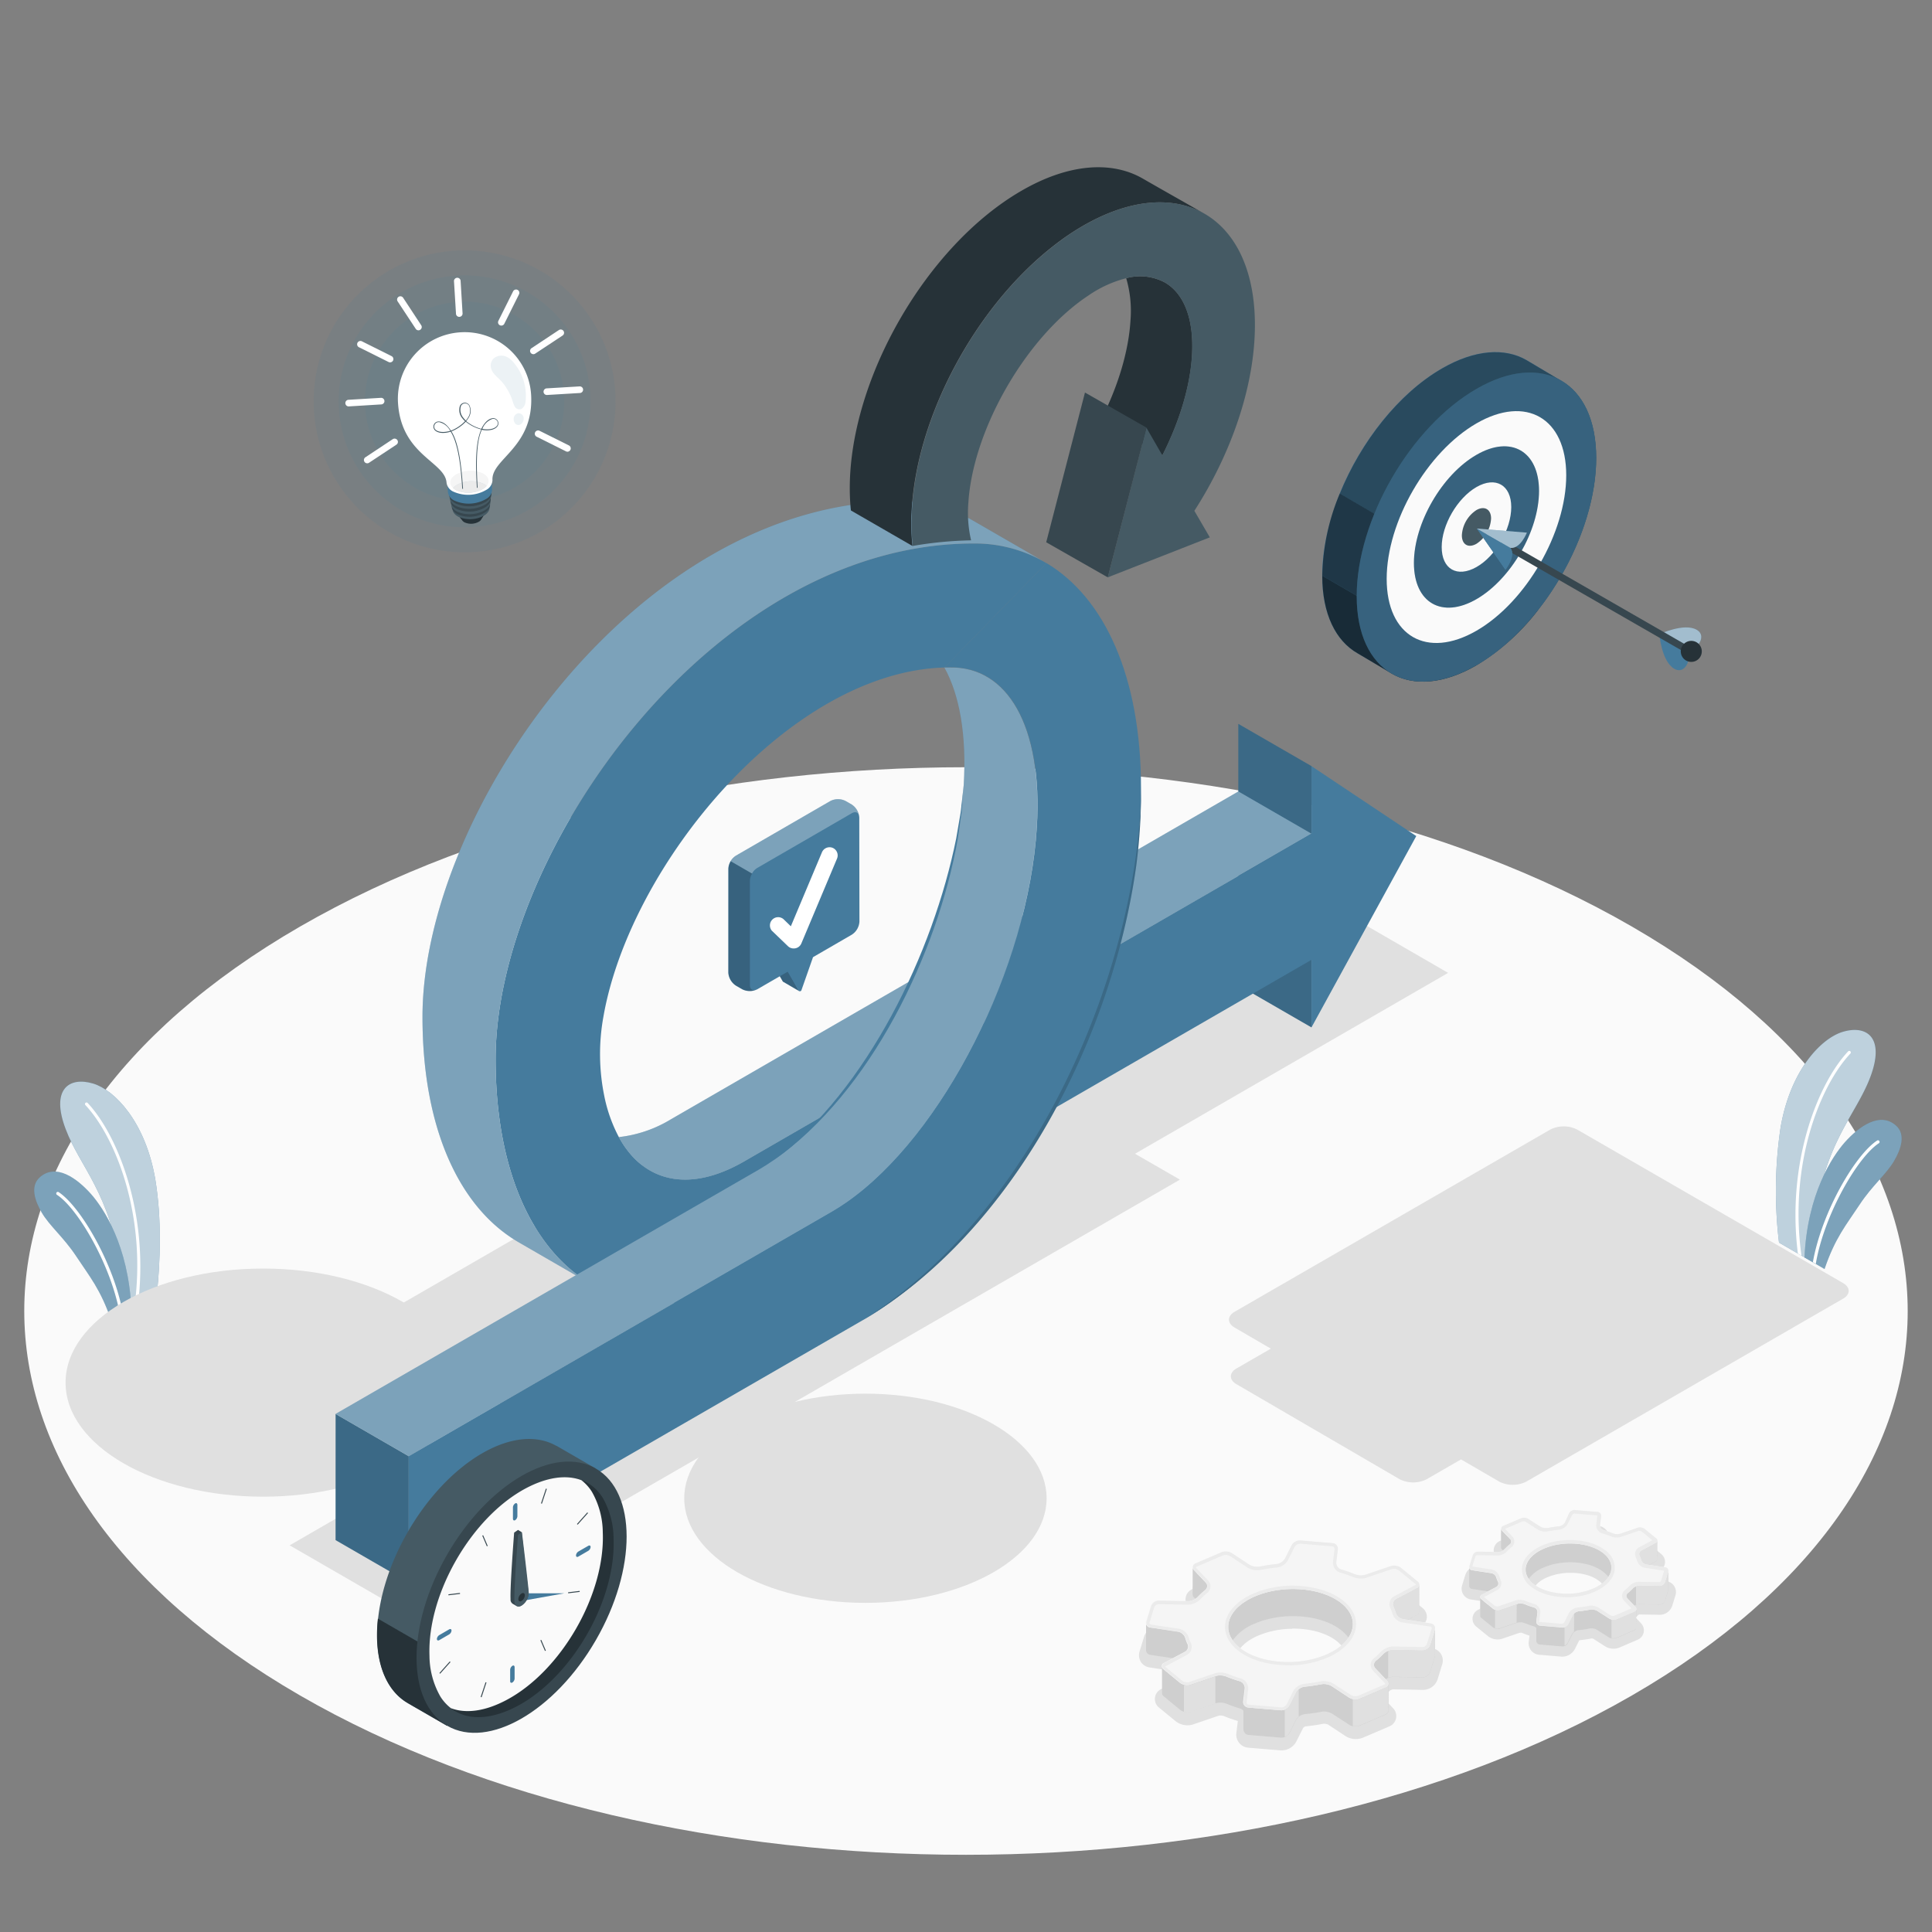 <svg xmlns="http://www.w3.org/2000/svg" viewBox="0 0 500 500"><rect x="0" y="0" width="500" height="500" fill="#808080" stroke="none"/><g id="freepik--Floor--inject-19"><path id="freepik--floor--inject-19" d="M77.66,239.79c-95.18,55-95.17,144,0,199s249.49,54.95,344.67,0,95.17-144,0-199S172.84,184.84,77.66,239.79Z" style="fill:#fafafa"></path></g><g id="freepik--Plants--inject-19"><g id="freepik--plants--inject-19"><path d="M460.41,321.59l9.22,5.33a75.85,75.85,0,0,1,0-11.48c2.79-20.15,10.64-26.8,14.37-36.61,3.93-10.32-.86-13.65-7.09-11.79-5.55,1.66-13.59,9.87-16.12,24.91A111.66,111.66,0,0,0,460.41,321.59Z" style="fill:#457B9D"></path><path d="M460.41,321.59l9.22,5.33a75.85,75.85,0,0,1,0-11.48c2.79-20.15,10.64-26.8,14.37-36.61,3.93-10.32-.86-13.65-7.09-11.79-5.55,1.66-13.59,9.87-16.12,24.91A111.66,111.66,0,0,0,460.41,321.59Z" style="fill:#fff;opacity:0.65"></path><path d="M465.29,324.42l.93.53c-3.3-23.5,4.73-43.87,12.66-52.29a.41.41,0,0,0,0-.57.42.42,0,0,0-.58,0C470.37,280.53,462.34,301,465.29,324.42Z" style="fill:#fff"></path><path d="M467,325.42l5.19,3h0c2.76-8.12,5.59-11.38,9.11-16.72,3.2-4.86,6.93-7.87,8.91-11.29,1.75-3,3.07-6.82.46-9.12-4.14-3.67-9.56.21-13.28,4.39C474.22,299.31,467.75,308.94,467,325.42Z" style="fill:#457B9D"></path><path d="M467,325.42l5.19,3h0c2.76-8.12,5.59-11.38,9.11-16.72,3.2-4.86,6.93-7.87,8.91-11.29,1.75-3,3.07-6.82.46-9.12-4.14-3.67-9.56.21-13.28,4.39C474.22,299.31,467.75,308.94,467,325.42Z" style="fill:#fff;opacity:0.3"></path><path d="M469.17,326.65l.75.44c2.18-12.85,10.9-27.71,16.33-31.22a.42.42,0,0,0,.12-.57.41.41,0,0,0-.57-.13C480.18,298.82,471.48,313.61,469.17,326.65Z" style="fill:#fff"></path></g><g id="freepik--plants--inject-19"><path d="M40.58,335l-9.22,5.32c.12-3.29.41-8.19-.05-11.48C28.53,308.67,20.68,302,17,292.22c-3.93-10.33.86-13.66,7.09-11.8,5.55,1.66,13.59,9.88,16.12,24.91C41.84,315.34,41.54,326.2,40.58,335Z" style="fill:#457B9D"></path><path d="M40.58,335l-9.22,5.32c.12-3.29.41-8.19-.05-11.48C28.53,308.67,20.68,302,17,292.22c-3.93-10.33.86-13.66,7.09-11.8,5.55,1.66,13.59,9.88,16.12,24.91C41.84,315.34,41.54,326.2,40.58,335Z" style="fill:#fff;opacity:0.65"></path><path d="M35.69,337.8l-.92.53C38.07,314.84,30,294.46,22.11,286a.39.39,0,0,1,0-.56.4.4,0,0,1,.57,0C30.62,293.91,38.65,314.42,35.69,337.8Z" style="fill:#fff"></path><path d="M34,338.8l-5.19,3h0c-2.76-8.12-5.59-11.38-9.11-16.72-3.21-4.86-6.93-7.87-8.91-11.29-1.75-3-3.07-6.82-.47-9.12,4.15-3.67,9.56.21,13.28,4.4C26.77,312.69,33.24,322.32,34,338.8Z" style="fill:#457B9D"></path><path d="M34,338.8l-5.19,3h0c-2.76-8.12-5.59-11.38-9.11-16.72-3.21-4.86-6.93-7.87-8.91-11.29-1.75-3-3.07-6.82-.47-9.12,4.15-3.67,9.56.21,13.28,4.4C26.77,312.69,33.24,322.32,34,338.8Z" style="fill:#fff;opacity:0.3"></path><path d="M31.82,340l-.75.44c-2.18-12.84-10.91-27.71-16.33-31.22a.41.41,0,0,1,.45-.69C20.8,312.2,29.51,327,31.82,340Z" style="fill:#fff"></path></g></g><g id="freepik--Shadows--inject-19"><ellipse id="freepik--Shadow--inject-19" cx="68.1" cy="357.82" rx="51.13" ry="29.52" style="fill:#e0e0e0"></ellipse><ellipse id="freepik--shadow--inject-19" cx="223.97" cy="387.75" rx="46.89" ry="27.07" style="fill:#e0e0e0"></ellipse><path id="freepik--shadow--inject-19" d="M477,332.06l-68.81-39.72a7.77,7.77,0,0,0-7,0l-81.68,47.15c-1.93,1.12-1.94,2.95,0,4.08l9.38,5.46-8.89,5.13c-1.94,1.12-1.94,2.95,0,4.07l42.22,24.59a7.77,7.77,0,0,0,7,0l8.89-5.13,9.89,5.75a7.75,7.75,0,0,0,7,0l82-47.35C478.91,335,478.91,333.18,477,332.06Z" style="fill:#e0e0e0"></path><g id="freepik--shadow--inject-19"><path d="M331.82,453l-.34,0-8.44-.7a3.36,3.36,0,0,1-2.33-1.22,3.42,3.42,0,0,1-.74-2.56l.38-3.13a33.65,33.65,0,0,1-3.59-1.27,2.79,2.79,0,0,0-.93-.14,1.59,1.59,0,0,0-.51.07l-6.57,2.23a4.2,4.2,0,0,1-1.35.22,4.9,4.9,0,0,1-3.08-1l-4.3-3.53a2.84,2.84,0,0,1,.51-4.85l5.06-2.69a14,14,0,0,1-.52-1.45.68.68,0,0,0-.28-.35l-7.29-1.1a3.2,3.2,0,0,1-2.25-1.45,3.31,3.31,0,0,1-.33-2.7l1.17-3.81a4.06,4.06,0,0,1,3.73-2.8l7.81.15a2.13,2.13,0,0,0,1.06-.53,19.81,19.81,0,0,1,1.62-1.54L307.68,416a2.89,2.89,0,0,1,1-4.77l6.76-2.9a4.77,4.77,0,0,1,1.77-.35,4.83,4.83,0,0,1,2.68.73l4.54,2.95a2.42,2.42,0,0,0,1.08.24l.22,0a45.52,45.52,0,0,1,4.56-.68,1.23,1.23,0,0,0,.65-.44l1.69-3.36a4.37,4.37,0,0,1,3.72-2.31h.34l8.44.7a3.33,3.33,0,0,1,2.32,1.23,3.38,3.38,0,0,1,.74,2.56l-.38,3.12a36.21,36.21,0,0,1,3.6,1.27,2.45,2.45,0,0,0,.92.14,1.68,1.68,0,0,0,.51-.06l6.57-2.24a4.54,4.54,0,0,1,1.35-.22,4.9,4.9,0,0,1,3.08,1l4.31,3.54a2.9,2.9,0,0,1,1.11,2.55,3,3,0,0,1-1.62,2.3l-5.07,2.69a11.43,11.43,0,0,1,.52,1.45.73.73,0,0,0,.28.35l7.29,1.09a3.2,3.2,0,0,1,2.25,1.45,3.26,3.26,0,0,1,.33,2.71l-1.17,3.81a4,4,0,0,1-3.72,2.79l-7.82-.14a2,2,0,0,0-1.06.53,19.65,19.65,0,0,1-1.61,1.53l2.63,2.78a2.91,2.91,0,0,1-1,4.78l-6.76,2.89a4.76,4.76,0,0,1-1.76.35,4.94,4.94,0,0,1-2.69-.72l-4.54-3a2.31,2.31,0,0,0-1.08-.23.71.71,0,0,0-.21,0c-1.48.29-3,.52-4.56.67a1.21,1.21,0,0,0-.66.45l-1.68,3.35A4.38,4.38,0,0,1,331.82,453Zm2.6-31.47a23.16,23.16,0,0,0-8.77,1.75c-3.29,1.41-5.44,3.52-5.74,5.64-.27,1.91,1,3.41,2.14,4.33,2.59,2.14,7,3.38,11.69,3.33a22.93,22.93,0,0,0,8.77-1.74c3.29-1.41,5.44-3.52,5.74-5.64.27-1.91-1-3.41-2.13-4.34C343.52,422.68,339.15,421.43,334.42,421.48Z" style="fill:#e0e0e0"></path></g><g id="freepik--shadow--inject-19"><path d="M404.44,428.74h-.29l-5.82-.49a2.94,2.94,0,0,1-2.05-1.08,3,3,0,0,1-.65-2.25l.2-1.62c-.7-.22-1.38-.47-2-.74a1.87,1.87,0,0,0-.39,0h-.16l-4.51,1.54a3.77,3.77,0,0,1-1.13.19,4,4,0,0,1-2.54-.85l-3-2.44a2.62,2.62,0,0,1-1-2.32,2.66,2.66,0,0,1,1.46-2.09l3-1.59a3.38,3.38,0,0,1-.11-.34l-4.75-.71a2.85,2.85,0,0,1-2.3-3.69l.81-2.63a3.43,3.43,0,0,1,3.17-2.38l5.41.1s.19-.11.25-.17c.21-.22.43-.44.65-.65l-1.35-1.43a2.66,2.66,0,0,1-.72-2.4,2.7,2.7,0,0,1,1.63-1.93l4.65-2a4.14,4.14,0,0,1,1.47-.29,4.07,4.07,0,0,1,2.21.6l3.13,2a1.37,1.37,0,0,0,.38.06c1.06-.21,2.13-.37,3.2-.48h0v0l1.13-2.24a3.69,3.69,0,0,1,3.13-2h.3l5.81.49a3,3,0,0,1,2.06,1.08,3,3,0,0,1,.64,2.25l-.19,1.62c.7.22,1.37.47,2,.74a1.74,1.74,0,0,0,.38,0h.17l4.51-1.54a3.48,3.48,0,0,1,1.13-.18,4,4,0,0,1,2.54.84l3,2.44a2.61,2.61,0,0,1-.46,4.41l-3,1.59c0,.11.07.22.11.34l4.75.71a2.85,2.85,0,0,1,2.3,3.69l-.81,2.63a3.43,3.43,0,0,1-3.18,2.38l-5.4-.09a1.85,1.85,0,0,0-.26.16c-.2.22-.42.44-.65.65l1.36,1.43a2.64,2.64,0,0,1-.91,4.33l-4.66,2a3.84,3.84,0,0,1-1.46.29,4,4,0,0,1-2.21-.6l-3.13-2a1.56,1.56,0,0,0-.39-.06c-1.05.21-2.11.37-3.19.48h0s0,0,0,0l-1.12,2.24A3.69,3.69,0,0,1,404.44,428.74Zm4.27-4.22Zm-2.47-17.47a15.22,15.22,0,0,0-5.8,1.15c-2.06.88-3.39,2.15-3.57,3.38a2.82,2.82,0,0,0,1.24,2.4c1.68,1.38,4.54,2.18,7.64,2.15a15.18,15.18,0,0,0,5.8-1.15c2.06-.88,3.4-2.15,3.57-3.38a2.77,2.77,0,0,0-1.24-2.4C412.21,407.82,409.35,407,406.24,407.05Zm-3-8.39h0Z" style="fill:#e0e0e0"></path></g><polygon id="freepik--shadow--inject-19" points="374.77 251.78 313.56 216.38 94.3 342.98 133.91 365.89 74.96 399.93 108.2 419.12 305.36 305.29 293.74 298.59 374.77 251.78" style="fill:#e0e0e0"></polygon></g><g id="freepik--Gears--inject-19"><g id="freepik--Gear--inject-19"><path d="M367.26,410.1a1,1,0,0,1-.61.86l-5.42,2.88a1.52,1.52,0,0,0-.63,2,9.75,9.75,0,0,1,.55,1.47,2.44,2.44,0,0,0,1.79,1.7l1.37.21,2.33-1.24a1,1,0,0,0,.6-.89h0Zm-42.45,3c-6.32,2.71-8.54,7.49-5.78,11.42a12.87,12.87,0,0,1,5.77-4.36c7.32-3.14,17.37-2.31,22.44,1.86a9.93,9.93,0,0,1,1.73,1.79c1.94-2.88,1.47-6.2-1.72-8.83C342.18,410.83,332.13,410,324.81,413.12Zm46.57,8.3a1.22,1.22,0,0,1-.07.41l-1.17,3.82a2.13,2.13,0,0,1-1.95,1.43l-7.72-.15a2.87,2.87,0,0,0-1.2.28,4,4,0,0,0-1.3.86,19.19,19.19,0,0,1-1.84,1.72,1.33,1.33,0,0,0-.19,2l2.67,2.82a2.61,2.61,0,0,1,.66-.35h0a3.16,3.16,0,0,1,1.19-.26l7.73.14a2.15,2.15,0,0,0,1.95-1.44l1.16-3.81a1.31,1.31,0,0,0,.06-.43h0Zm-62.74-8.8h0a1.1,1.1,0,0,0,.32.76l.4.42a3.68,3.68,0,0,0,.63-.51,20.43,20.43,0,0,1,1.85-1.72,1.32,1.32,0,0,0,.19-2L309,406.33a1,1,0,0,1-.32-.6Zm50.7,23.16a1,1,0,0,1-.71.93l-6.75,2.89a3.09,3.09,0,0,1-1.77.12,2.37,2.37,0,0,1-.88-.33l-4.54-3a4.14,4.14,0,0,0-2.72-.49c-1.44.29-2.91.5-4.37.65a2.9,2.9,0,0,0-1.47.65,2.59,2.59,0,0,0-.72.84l-1.68,3.36a2.42,2.42,0,0,1-1.24,1.09,2.14,2.14,0,0,1-.95.16l-8.43-.71a1.46,1.46,0,0,1-1.32-1.64l.4-3.26a1.82,1.82,0,0,0-1.26-1.9,33.89,33.89,0,0,1-3.52-1.23,4.54,4.54,0,0,0-2.8-.13l-.07,0-6.49,2.21a3,3,0,0,1-1.65,0,2.48,2.48,0,0,1-.95-.46l-4.3-3.54a1,1,0,0,1-.42-.73l0,7a1.09,1.09,0,0,0,.43.75l4.3,3.55a2.82,2.82,0,0,0,1.8.56,1.2,1.2,0,0,0,.38,0h.06a2,2,0,0,0,.35-.09l6.5-2.21.08,0a4.51,4.51,0,0,1,2.79.13,36.2,36.2,0,0,0,3.51,1.23,1.73,1.73,0,0,1,.88.6v4.77A1.44,1.44,0,0,0,323.1,449l8.43.7a2.27,2.27,0,0,0,1-.16,2.5,2.5,0,0,0,.55-.31,1.33,1.33,0,0,0,.26-.21s0,0,0,0a1.29,1.29,0,0,0,.19-.21,2.2,2.2,0,0,0,.17-.25l.05-.08,1.68-3.36a1.26,1.26,0,0,1,.19-.28,1.3,1.3,0,0,1,.15-.2,2.68,2.68,0,0,1,.38-.37,3,3,0,0,1,1.47-.65A42.59,42.59,0,0,0,342,443a4.19,4.19,0,0,1,2.73.49l4.54,2.95a2.42,2.42,0,0,0,.87.32h0l.22,0a3.55,3.55,0,0,0,1,0,1.89,1.89,0,0,0,.23-.05,1.42,1.42,0,0,0,.29-.1l6.76-2.9a1.15,1.15,0,0,0,.58-.49.93.93,0,0,0,.12-.43ZM297.7,421.21a1.25,1.25,0,0,1-1.1-1.22v7.07h0a1.23,1.23,0,0,0,1.08,1.21l6,.9,3.09-1.64a1.53,1.53,0,0,0,.62-2,9.37,9.37,0,0,1-.55-1.47,2.49,2.49,0,0,0-1.79-1.71Z" style="fill:#e6e6e6"></path><path d="M367.26,410.1a1,1,0,0,1-.61.86l-5.42,2.88a1.52,1.52,0,0,0-.63,2,9.75,9.75,0,0,1,.55,1.47,2.44,2.44,0,0,0,1.79,1.7l1.37.21,2.33-1.24a1,1,0,0,0,.6-.89h0Zm-42.45,3c-6.32,2.71-8.54,7.49-5.78,11.42a12.87,12.87,0,0,1,5.77-4.36c7.32-3.14,17.37-2.31,22.44,1.86a9.93,9.93,0,0,1,1.73,1.79c1.94-2.88,1.47-6.2-1.72-8.83C342.18,410.83,332.13,410,324.81,413.12Zm46.57,8.3a1.22,1.22,0,0,1-.07.41l-1.17,3.82a2.13,2.13,0,0,1-1.95,1.43l-7.72-.15a2.87,2.87,0,0,0-1.2.28,4,4,0,0,0-1.3.86,19.19,19.19,0,0,1-1.84,1.72,1.33,1.33,0,0,0-.19,2l2.67,2.82a2.61,2.61,0,0,1,.66-.35h0a3.16,3.16,0,0,1,1.19-.26l7.73.14a2.15,2.15,0,0,0,1.95-1.44l1.16-3.81a1.31,1.31,0,0,0,.06-.43h0Zm-62.74-8.8h0a1.1,1.1,0,0,0,.32.76l.4.42a3.68,3.68,0,0,0,.63-.51,20.43,20.43,0,0,1,1.85-1.72,1.32,1.32,0,0,0,.19-2L309,406.33a1,1,0,0,1-.32-.6Zm50.7,23.16a1,1,0,0,1-.71.93l-6.75,2.89a3.09,3.09,0,0,1-1.77.12,2.37,2.37,0,0,1-.88-.33l-4.54-3a4.14,4.14,0,0,0-2.72-.49c-1.44.29-2.91.5-4.37.65a2.9,2.9,0,0,0-1.47.65,2.59,2.59,0,0,0-.72.84l-1.68,3.36a2.42,2.42,0,0,1-1.24,1.09,2.14,2.14,0,0,1-.95.16l-8.43-.71a1.46,1.46,0,0,1-1.32-1.64l.4-3.26a1.82,1.82,0,0,0-1.26-1.9,33.89,33.89,0,0,1-3.52-1.23,4.54,4.54,0,0,0-2.8-.13l-.07,0-6.49,2.21a3,3,0,0,1-1.65,0,2.48,2.48,0,0,1-.95-.46l-4.3-3.54a1,1,0,0,1-.42-.73l0,7a1.09,1.09,0,0,0,.43.75l4.3,3.55a2.82,2.82,0,0,0,1.8.56,1.2,1.2,0,0,0,.38,0h.06a2,2,0,0,0,.35-.09l6.5-2.21.08,0a4.51,4.51,0,0,1,2.79.13,36.2,36.2,0,0,0,3.51,1.23,1.73,1.73,0,0,1,.88.6v4.77A1.44,1.44,0,0,0,323.1,449l8.43.7a2.27,2.27,0,0,0,1-.16,2.5,2.5,0,0,0,.55-.31,1.33,1.33,0,0,0,.26-.21s0,0,0,0a1.29,1.29,0,0,0,.19-.21,2.2,2.2,0,0,0,.17-.25l.05-.08,1.68-3.36a1.26,1.26,0,0,1,.19-.28,1.3,1.3,0,0,1,.15-.2,2.68,2.68,0,0,1,.38-.37,3,3,0,0,1,1.47-.65A42.59,42.59,0,0,0,342,443a4.19,4.19,0,0,1,2.73.49l4.54,2.95a2.42,2.42,0,0,0,.87.32h0l.22,0a3.55,3.55,0,0,0,1,0,1.89,1.89,0,0,0,.23-.05,1.42,1.42,0,0,0,.29-.1l6.76-2.9a1.15,1.15,0,0,0,.58-.49.93.93,0,0,0,.12-.43ZM297.7,421.21a1.25,1.25,0,0,1-1.1-1.22v7.07h0a1.23,1.23,0,0,0,1.08,1.21l6,.9,3.09-1.64a1.53,1.53,0,0,0,.62-2,9.37,9.37,0,0,1-.55-1.47,2.49,2.49,0,0,0-1.79-1.71Z" style="opacity:0.1"></path><path d="M314.54,433.85l-6.49,2.21a3,3,0,0,1-1.65,0v7a3.06,3.06,0,0,0,.85.12,1.2,1.2,0,0,0,.38,0h.06a2,2,0,0,0,.35-.09l6.5-2.21Z" style="fill:#e0e0e0"></path><path d="M336.13,437.24a2.59,2.59,0,0,0-.72.84l-1.68,3.36a2.42,2.42,0,0,1-1.24,1.09v7a2.5,2.5,0,0,0,.55-.31,1.33,1.33,0,0,0,.26-.21s0,0,0,0a1.29,1.29,0,0,0,.19-.21,2.2,2.2,0,0,0,.17-.25l.05-.08,1.68-3.36a1.26,1.26,0,0,1,.19-.28,1.3,1.3,0,0,1,.15-.2,4.17,4.17,0,0,1,.38-.34v-7.07Z" style="fill:#e0e0e0"></path><path d="M367.27,410.1a1,1,0,0,1-.62.86l-5.43,2.88a1.54,1.54,0,0,0-.62,2,9.42,9.42,0,0,1,.56,1.47A2.43,2.43,0,0,0,363,419l1.36.2,2.32-1.23a1,1,0,0,0,.62-.89h0Z" style="fill:#e0e0e0"></path><path d="M371.38,421.42a1.22,1.22,0,0,1-.07.41l-1.17,3.82a2.13,2.13,0,0,1-1.95,1.43l-7.72-.15a2.87,2.87,0,0,0-1.2.28v7a3.16,3.16,0,0,1,1.19-.26l7.73.14a2.15,2.15,0,0,0,1.95-1.44l1.16-3.81a1.31,1.31,0,0,0,.06-.43h0Z" style="fill:#e0e0e0"></path><path d="M359.34,435.78a1,1,0,0,1-.71.93l-6.75,2.89a3.09,3.09,0,0,1-1.77.12v7l.22,0a3.55,3.55,0,0,0,1,0,1.89,1.89,0,0,0,.23-.05,1.42,1.42,0,0,0,.29-.1l6.76-2.9a1.15,1.15,0,0,0,.58-.49.93.93,0,0,0,.12-.43Z" style="fill:#e0e0e0"></path><path d="M359.94,405.3l-6.57,2.23a4.51,4.51,0,0,1-2.79-.12,31.71,31.71,0,0,0-3.52-1.23,1.83,1.83,0,0,1-1.26-1.91l.39-3.26a1.45,1.45,0,0,0-1.31-1.64l-8.44-.7a2.42,2.42,0,0,0-2.18,1.24l-1.69,3.36a3,3,0,0,1-2.18,1.5,42.81,42.81,0,0,0-4.38.65,4.21,4.21,0,0,1-2.72-.49l-4.54-3a3.13,3.13,0,0,0-2.64-.22l-6.76,2.9a1,1,0,0,0-.37,1.68l3.06,3.24a1.32,1.32,0,0,1-.19,2,20.37,20.37,0,0,0-1.84,1.72,3.83,3.83,0,0,1-2.5,1.13l-7.72-.14a2.12,2.12,0,0,0-2,1.44l-1.17,3.8a1.26,1.26,0,0,0,1,1.69l7.34,1.11a2.46,2.46,0,0,1,1.79,1.7,11,11,0,0,0,.55,1.47,1.52,1.52,0,0,1-.62,2l-5.42,2.88a.93.93,0,0,0-.19,1.66l4.31,3.54a3,3,0,0,0,2.58.46l6.57-2.24a4.54,4.54,0,0,1,2.8.13,33.89,33.89,0,0,0,3.52,1.23,1.82,1.82,0,0,1,1.26,1.91l-.39,3.25a1.44,1.44,0,0,0,1.31,1.64l8.44.71a2.42,2.42,0,0,0,2.18-1.25l1.68-3.36a3,3,0,0,1,2.19-1.49c1.47-.15,2.93-.36,4.37-.65a4.2,4.2,0,0,1,2.72.49l4.54,3a3.15,3.15,0,0,0,2.65.21l6.75-2.89A1,1,0,0,0,359,435l-3.06-3.23a1.33,1.33,0,0,1,.19-2,19.1,19.1,0,0,0,1.85-1.71,3.78,3.78,0,0,1,2.5-1.13l7.71.14a2.14,2.14,0,0,0,1.95-1.44l1.17-3.81a1.26,1.26,0,0,0-1-1.68L363,419a2.44,2.44,0,0,1-1.79-1.7,10.09,10.09,0,0,0-.56-1.47,1.52,1.52,0,0,1,.62-2l5.42-2.88a.93.93,0,0,0,.19-1.66l-4.3-3.54A3,3,0,0,0,359.94,405.3ZM347.25,415c5.07,4.17,3.25,10.09-4.07,13.23s-17.37,2.3-22.45-1.87-3.25-10.09,4.08-13.23S342.18,410.83,347.25,415Z" style="fill:#f5f5f5"></path><path d="M336.29,399.49h.08l8.44.7a.64.64,0,0,1,.42.22.69.69,0,0,1,.14.5l-.39,3.26a2.64,2.64,0,0,0,1.85,2.8,32.86,32.86,0,0,1,3.43,1.2,5.23,5.23,0,0,0,2,.35,4.11,4.11,0,0,0,1.37-.21l6.57-2.23a1.67,1.67,0,0,1,.49-.08,2.25,2.25,0,0,1,1.3.39l4.31,3.54a.49.49,0,0,1,.13.15.41.41,0,0,1-.18.15l-5.42,2.88a2.35,2.35,0,0,0-1,3.11,8.49,8.49,0,0,1,.51,1.35,3.26,3.26,0,0,0,2.46,2.28l7.34,1.11a.42.42,0,0,1,.33.2.49.49,0,0,1,0,.43l-1.17,3.81a1.3,1.3,0,0,1-1.14.85h0l-7.72-.14h-.08a4.68,4.68,0,0,0-3,1.39,18.56,18.56,0,0,1-1.77,1.64,2.24,2.24,0,0,0-.86,1.61,2.13,2.13,0,0,0,.59,1.61l3.06,3.23c.09.1.12.17.11.2s-.07.1-.2.16l-6.76,2.89a1.87,1.87,0,0,1-.71.13,2.14,2.14,0,0,1-1.16-.28l-4.54-2.95a4.94,4.94,0,0,0-2.61-.68,3.26,3.26,0,0,0-.72.07c-1.39.28-2.84.49-4.29.64a3.86,3.86,0,0,0-2.85,1.94L333,441.07a1.65,1.65,0,0,1-1.29.8h-.09l-8.43-.7a.6.6,0,0,1-.43-.22.62.62,0,0,1-.13-.5l.39-3.26a2.65,2.65,0,0,0-1.85-2.79,32.07,32.07,0,0,1-3.43-1.21,5.52,5.52,0,0,0-2-.35,4.57,4.57,0,0,0-1.36.21l-6.57,2.24a1.83,1.83,0,0,1-.5.07A2.14,2.14,0,0,1,306,435l-4.31-3.54a.54.54,0,0,1-.12-.14s.05-.08.18-.15l5.42-2.88a2.34,2.34,0,0,0,1-3.11,8.87,8.87,0,0,1-.51-1.35,3.28,3.28,0,0,0-2.46-2.29l-7.34-1.11a.46.46,0,0,1-.33-.19.53.53,0,0,1,0-.43l1.17-3.81a1.31,1.31,0,0,1,1.15-.85h0l7.71.14h.08a4.67,4.67,0,0,0,3-1.4,17.45,17.45,0,0,1,1.77-1.63,2.28,2.28,0,0,0,.86-1.62,2.14,2.14,0,0,0-.6-1.6l-3.06-3.23a.38.38,0,0,1-.11-.2.39.39,0,0,1,.21-.16l6.75-2.9a2.11,2.11,0,0,1,.72-.13,2.3,2.3,0,0,1,1.15.28l4.54,3a4.94,4.94,0,0,0,2.61.68,4.21,4.21,0,0,0,.73-.07,42.17,42.17,0,0,1,4.29-.64,3.85,3.85,0,0,0,2.84-1.95l1.69-3.35a1.59,1.59,0,0,1,1.29-.8M333.68,431a25.82,25.82,0,0,0,9.82-2c4.25-1.82,6.94-4.66,7.38-7.78.36-2.48-.75-4.91-3.11-6.85-3.12-2.57-8-4-13.47-4a25.86,25.86,0,0,0-9.82,2c-4.24,1.82-6.94,4.65-7.38,7.78-.35,2.48.75,4.91,3.11,6.85,3.13,2.57,8,4,13.47,3.95m2.6-32.29a2.45,2.45,0,0,0-2,1.25l-1.69,3.36a3,3,0,0,1-2.18,1.5,42.81,42.81,0,0,0-4.38.65,3.36,3.36,0,0,1-.57.05,4.19,4.19,0,0,1-2.15-.54l-4.54-3a2.93,2.93,0,0,0-1.61-.41,2.82,2.82,0,0,0-1,.19l-6.76,2.9a1,1,0,0,0-.37,1.68l3.06,3.24a1.32,1.32,0,0,1-.19,2,20.37,20.37,0,0,0-1.84,1.72,3.88,3.88,0,0,1-2.45,1.13h-.05l-7.72-.14h0a2.14,2.14,0,0,0-1.91,1.44l-1.17,3.8a1.26,1.26,0,0,0,1,1.69l7.34,1.11a2.46,2.46,0,0,1,1.79,1.7,11,11,0,0,0,.55,1.47,1.52,1.52,0,0,1-.62,2l-5.42,2.88a.93.93,0,0,0-.19,1.66l4.31,3.54a3,3,0,0,0,1.83.58,2.23,2.23,0,0,0,.75-.12l6.57-2.24a3.81,3.81,0,0,1,1.11-.16,4.47,4.47,0,0,1,1.69.29,33.89,33.89,0,0,0,3.52,1.23,1.82,1.82,0,0,1,1.26,1.91l-.39,3.25a1.44,1.44,0,0,0,1.31,1.64l8.44.71h.15a2.46,2.46,0,0,0,2-1.25l1.68-3.36a3,3,0,0,1,2.19-1.49c1.47-.15,2.93-.36,4.37-.65a3.43,3.43,0,0,1,.57-.06,4.26,4.26,0,0,1,2.15.55l4.54,3a3.14,3.14,0,0,0,1.62.41,2.82,2.82,0,0,0,1-.2l6.75-2.89A1,1,0,0,0,359,435l-3.06-3.23a1.33,1.33,0,0,1,.19-2,19.1,19.1,0,0,0,1.85-1.71,3.81,3.81,0,0,1,2.44-1.13h.06l7.71.14h.05a2.13,2.13,0,0,0,1.9-1.44l1.17-3.81a1.26,1.26,0,0,0-1-1.68L363,419a2.44,2.44,0,0,1-1.79-1.7,10.09,10.09,0,0,0-.56-1.47,1.52,1.52,0,0,1,.62-2l5.42-2.88a.93.93,0,0,0,.19-1.66l-4.3-3.54a3,3,0,0,0-1.84-.58,2.27,2.27,0,0,0-.75.12l-6.57,2.23a3.8,3.8,0,0,1-1.11.17,4.58,4.58,0,0,1-1.68-.29,31.71,31.71,0,0,0-3.52-1.23,1.83,1.83,0,0,1-1.26-1.91l.39-3.26a1.45,1.45,0,0,0-1.31-1.64l-8.44-.7Zm-2.61,31.47c-5,.05-9.87-1.25-12.94-3.77-5.07-4.17-3.25-10.09,4.08-13.23a25.08,25.08,0,0,1,9.5-1.9c5-.05,9.88,1.25,12.94,3.77,5.07,4.17,3.25,10.09-4.07,13.23a25.29,25.29,0,0,1-9.51,1.9Z" style="fill:#ebebeb"></path></g><g id="freepik--gear--inject-19"><path d="M428.87,398.67a.71.71,0,0,1-.42.6l-3.74,2a1.05,1.05,0,0,0-.43,1.4,9,9,0,0,1,.38,1,1.69,1.69,0,0,0,1.23,1.18l.94.14,1.61-.85a.7.7,0,0,0,.41-.62h0Zm-29.26,2.09c-4.36,1.87-5.89,5.16-4,7.87a8.94,8.94,0,0,1,4-3c5-2.16,12-1.59,15.47,1.29a6.81,6.81,0,0,1,1.19,1.23c1.34-2,1-4.27-1.19-6.09C411.58,399.18,404.65,398.6,399.61,400.76Zm32.1,5.72a1,1,0,0,1,0,.28l-.81,2.63a1.47,1.47,0,0,1-1.34,1l-5.32-.1a2,2,0,0,0-.83.19,2.71,2.71,0,0,0-.89.59,14.84,14.84,0,0,1-1.28,1.19.93.93,0,0,0-.13,1.38l1.84,1.94a2,2,0,0,1,.46-.24h0a2.18,2.18,0,0,1,.82-.18l5.33.1a1.48,1.48,0,0,0,1.34-1l.8-2.63a.79.79,0,0,0,.05-.3h0Zm-43.25-6.07h0a.75.75,0,0,0,.22.53l.27.29a2.33,2.33,0,0,0,.44-.35,12.24,12.24,0,0,1,1.28-1.19.92.92,0,0,0,.13-1.38l-2.11-2.23a.73.73,0,0,1-.22-.41Zm35,16a.72.72,0,0,1-.49.64l-4.65,2a2.09,2.09,0,0,1-1.22.08,1.58,1.58,0,0,1-.61-.23l-3.13-2a2.84,2.84,0,0,0-1.87-.34c-1,.19-2,.34-3,.44a2.08,2.08,0,0,0-1,.45,1.77,1.77,0,0,0-.49.58l-1.17,2.32a1.65,1.65,0,0,1-.85.75,1.51,1.51,0,0,1-.65.11l-5.82-.49a1,1,0,0,1-.9-1.13l.27-2.25a1.25,1.25,0,0,0-.87-1.31,22.24,22.24,0,0,1-2.42-.85,3.18,3.18,0,0,0-1.93-.08l-.05,0-4.48,1.52a2.06,2.06,0,0,1-1.13,0,1.88,1.88,0,0,1-.65-.32l-3-2.44a.73.73,0,0,1-.29-.5v4.83a.75.75,0,0,0,.3.53l3,2.44a2,2,0,0,0,1.24.39,1.15,1.15,0,0,0,.26,0h0a1,1,0,0,0,.25-.06l4.47-1.53.06,0a3.15,3.15,0,0,1,1.92.09,25.53,25.53,0,0,0,2.42.85,1.28,1.28,0,0,1,.61.41v3.3a1,1,0,0,0,.91,1l5.81.48a1.4,1.4,0,0,0,.66-.11,2,2,0,0,0,.38-.21,1.22,1.22,0,0,0,.17-.15h0a.93.93,0,0,0,.13-.15l.12-.17,0-.06,1.16-2.31a.8.8,0,0,1,.13-.19.61.61,0,0,1,.1-.14,2.06,2.06,0,0,1,.26-.25,2,2,0,0,1,1-.45,30.33,30.33,0,0,0,3-.45,2.93,2.93,0,0,1,1.88.34l3.13,2a1.78,1.78,0,0,0,.6.22h0l.15,0a2.41,2.41,0,0,0,.71,0l.16,0a.76.76,0,0,0,.2-.06l4.66-2a.8.8,0,0,0,.4-.34.6.6,0,0,0,.08-.29Zm-42.49-10.05a.85.85,0,0,1-.75-.84v4.87h0a.84.84,0,0,0,.75.83l4.12.63,2.13-1.14a1.05,1.05,0,0,0,.43-1.4,6.57,6.57,0,0,1-.39-1,1.7,1.7,0,0,0-1.23-1.18Z" style="fill:#e6e6e6"></path><path d="M428.87,398.67a.71.71,0,0,1-.42.6l-3.74,2a1.05,1.05,0,0,0-.43,1.4,9,9,0,0,1,.38,1,1.69,1.69,0,0,0,1.23,1.18l.94.14,1.61-.85a.7.7,0,0,0,.41-.62h0Zm-29.26,2.09c-4.36,1.87-5.89,5.16-4,7.87a8.94,8.94,0,0,1,4-3c5-2.16,12-1.59,15.47,1.29a6.81,6.81,0,0,1,1.19,1.23c1.34-2,1-4.27-1.19-6.09C411.58,399.18,404.65,398.6,399.61,400.76Zm32.1,5.72a1,1,0,0,1,0,.28l-.81,2.63a1.47,1.47,0,0,1-1.34,1l-5.32-.1a2,2,0,0,0-.83.19,2.71,2.71,0,0,0-.89.59,14.84,14.84,0,0,1-1.28,1.19.93.93,0,0,0-.13,1.38l1.84,1.94a2,2,0,0,1,.46-.24h0a2.18,2.18,0,0,1,.82-.18l5.33.1a1.48,1.48,0,0,0,1.34-1l.8-2.63a.79.79,0,0,0,.05-.3h0Zm-43.25-6.07h0a.75.75,0,0,0,.22.53l.27.29a2.33,2.33,0,0,0,.44-.35,12.24,12.24,0,0,1,1.28-1.19.92.92,0,0,0,.13-1.38l-2.11-2.23a.73.73,0,0,1-.22-.41Zm35,16a.72.72,0,0,1-.49.64l-4.65,2a2.09,2.09,0,0,1-1.22.08,1.58,1.58,0,0,1-.61-.23l-3.13-2a2.84,2.84,0,0,0-1.87-.34c-1,.19-2,.34-3,.44a2.08,2.08,0,0,0-1,.45,1.77,1.77,0,0,0-.49.58l-1.17,2.32a1.65,1.65,0,0,1-.85.75,1.51,1.51,0,0,1-.65.11l-5.82-.49a1,1,0,0,1-.9-1.13l.27-2.25a1.25,1.25,0,0,0-.87-1.31,22.24,22.24,0,0,1-2.42-.85,3.18,3.18,0,0,0-1.93-.08l-.05,0-4.48,1.52a2.06,2.06,0,0,1-1.13,0,1.88,1.88,0,0,1-.65-.32l-3-2.44a.73.73,0,0,1-.29-.5v4.83a.75.75,0,0,0,.3.53l3,2.44a2,2,0,0,0,1.24.39,1.15,1.15,0,0,0,.26,0h0a1,1,0,0,0,.25-.06l4.47-1.53.06,0a3.15,3.15,0,0,1,1.92.09,25.53,25.53,0,0,0,2.42.85,1.28,1.28,0,0,1,.61.41v3.3a1,1,0,0,0,.91,1l5.81.48a1.4,1.4,0,0,0,.66-.11,2,2,0,0,0,.38-.21,1.22,1.22,0,0,0,.17-.15h0a.93.93,0,0,0,.13-.15l.12-.17,0-.06,1.16-2.31a.8.8,0,0,1,.13-.19.61.61,0,0,1,.1-.14,2.06,2.06,0,0,1,.26-.25,2,2,0,0,1,1-.45,30.33,30.33,0,0,0,3-.45,2.93,2.93,0,0,1,1.88.34l3.13,2a1.78,1.78,0,0,0,.6.22h0l.15,0a2.41,2.41,0,0,0,.71,0l.16,0a.76.76,0,0,0,.2-.06l4.66-2a.8.8,0,0,0,.4-.34.6.6,0,0,0,.08-.29Zm-42.49-10.05a.85.85,0,0,1-.75-.84v4.87h0a.84.84,0,0,0,.75.83l4.12.63,2.13-1.14a1.05,1.05,0,0,0,.43-1.4,6.57,6.57,0,0,1-.39-1,1.7,1.7,0,0,0-1.23-1.18Z" style="opacity:0.1"></path><path d="M392.53,415.05l-4.48,1.52a2.06,2.06,0,0,1-1.13,0v4.85a2.39,2.39,0,0,0,.59.08,1.15,1.15,0,0,0,.26,0h0a1,1,0,0,0,.25-.06l4.47-1.53Z" style="fill:#e0e0e0"></path><path d="M407.41,417.38a1.77,1.77,0,0,0-.49.58l-1.17,2.32a1.65,1.65,0,0,1-.85.75v4.85a2,2,0,0,0,.38-.21,1.22,1.22,0,0,0,.17-.15h0a.93.93,0,0,0,.13-.15l.12-.17,0-.06,1.16-2.31a.8.8,0,0,1,.13-.19l.1-.14.26-.24h0Z" style="fill:#e0e0e0"></path><path d="M428.87,398.68a.71.71,0,0,1-.43.59l-3.73,2a1.05,1.05,0,0,0-.43,1.4,6.62,6.62,0,0,1,.38,1,1.69,1.69,0,0,0,1.24,1.17l.93.14,1.61-.85a.72.72,0,0,0,.42-.61h0Z" style="fill:#e0e0e0"></path><path d="M431.71,406.48a1,1,0,0,1,0,.28l-.81,2.63a1.47,1.47,0,0,1-1.34,1l-5.32-.1a2,2,0,0,0-.83.19v4.85a2.18,2.18,0,0,1,.82-.18l5.33.1a1.48,1.48,0,0,0,1.34-1l.8-2.63a.79.79,0,0,0,.05-.3h0Z" style="fill:#e0e0e0"></path><path d="M423.41,416.38a.72.72,0,0,1-.49.64l-4.65,2a2.09,2.09,0,0,1-1.22.08v4.85l.15,0a2.41,2.41,0,0,0,.71,0l.16,0a.76.76,0,0,0,.2-.06l4.66-2a.8.8,0,0,0,.4-.34.6.6,0,0,0,.08-.29Z" style="fill:#e0e0e0"></path><path d="M423.82,395.37l-4.53,1.54a3.15,3.15,0,0,1-1.92-.09,24.78,24.78,0,0,0-2.43-.85,1.25,1.25,0,0,1-.87-1.31l.27-2.25a1,1,0,0,0-.9-1.13l-5.82-.48a1.64,1.64,0,0,0-1.5.86L405,394a2.11,2.11,0,0,1-1.51,1,30.33,30.33,0,0,0-3,.45,2.93,2.93,0,0,1-1.88-.34l-3.13-2a2.18,2.18,0,0,0-1.82-.15l-4.66,2a.68.68,0,0,0-.25,1.16l2.11,2.23a.92.92,0,0,1-.13,1.38,14.66,14.66,0,0,0-1.28,1.18,2.59,2.59,0,0,1-1.72.78l-5.31-.09a1.46,1.46,0,0,0-1.35,1l-.81,2.62a.87.87,0,0,0,.71,1.16l5.06.77a1.67,1.67,0,0,1,1.23,1.17,6.57,6.57,0,0,0,.39,1,1.05,1.05,0,0,1-.43,1.4l-3.74,2a.64.64,0,0,0-.13,1.14l3,2.44a2.09,2.09,0,0,0,1.78.32l4.53-1.54a3.11,3.11,0,0,1,1.93.08,22.24,22.24,0,0,0,2.42.85,1.25,1.25,0,0,1,.87,1.32l-.27,2.24a1,1,0,0,0,.91,1.13l5.81.49a1.68,1.68,0,0,0,1.5-.86l1.16-2.32a2.13,2.13,0,0,1,1.51-1c1-.1,2-.25,3-.44a2.88,2.88,0,0,1,1.87.33l3.13,2a2.15,2.15,0,0,0,1.82.15l4.66-2a.68.68,0,0,0,.25-1.17l-2.11-2.22a.92.92,0,0,1,.14-1.39,13.12,13.12,0,0,0,1.27-1.18,2.66,2.66,0,0,1,1.72-.78l5.32.1a1.46,1.46,0,0,0,1.34-1l.81-2.63a.88.88,0,0,0-.71-1.16l-5.06-.76a1.69,1.69,0,0,1-1.23-1.18,8.3,8.3,0,0,0-.38-1,1.05,1.05,0,0,1,.43-1.4l3.73-2a.65.65,0,0,0,.13-1.15l-3-2.44A2,2,0,0,0,423.82,395.37Zm-8.74,6.68c3.49,2.88,2.24,7-2.81,9.12s-12,1.59-15.47-1.29-2.24-6.95,2.81-9.12S411.58,399.18,415.08,402.05Z" style="fill:#f5f5f5"></path><path d="M407.52,391.71h0l5.81.48.06,0a.13.13,0,0,1,0,.08l-.27,2.25a2.15,2.15,0,0,0,1.52,2.3,20.62,20.62,0,0,1,2.33.82,4,4,0,0,0,1.52.26,3.36,3.36,0,0,0,1-.16l4.53-1.54a.77.77,0,0,1,.23,0,1.12,1.12,0,0,1,.68.19l2.7,2.22-3.45,1.84a2,2,0,0,0-.83,2.59,5.86,5.86,0,0,1,.33.88,2.58,2.58,0,0,0,2,1.82l5,.76-.81,2.62a.55.55,0,0,1-.45.34l-5.32-.09h-.07a3.58,3.58,0,0,0-2.34,1.07,12.48,12.48,0,0,1-1.18,1.09,1.94,1.94,0,0,0-.72,1.36,1.78,1.78,0,0,0,.5,1.36l1.92,2-4.41,1.89a.92.92,0,0,1-.36.06,1.15,1.15,0,0,1-.61-.13l-3.13-2a3.85,3.85,0,0,0-2-.53,4.58,4.58,0,0,0-.56.06,27.93,27.93,0,0,1-2.93.43,3,3,0,0,0-2.23,1.53l-1.16,2.32a.81.81,0,0,1-.61.36h0l-5.82-.49a.06.06,0,0,1-.05,0,.12.12,0,0,1,0-.09l.27-2.25a2.17,2.17,0,0,0-1.52-2.29,23.53,23.53,0,0,1-2.33-.82,3.87,3.87,0,0,0-1.53-.27,3.66,3.66,0,0,0-1,.16l-4.53,1.54a.52.52,0,0,1-.23,0,1.23,1.23,0,0,1-.68-.19l-2.71-2.23,3.46-1.83a2,2,0,0,0,.82-2.59,7.87,7.87,0,0,1-.33-.88,2.58,2.58,0,0,0-2-1.83l-5-.76.8-2.61a.59.59,0,0,1,.46-.35l5.32.1h.06a3.56,3.56,0,0,0,2.34-1.07,11.48,11.48,0,0,1,1.19-1.1,1.91,1.91,0,0,0,.71-1.35,1.77,1.77,0,0,0-.5-1.37l-1.91-2,4.41-1.89a1.11,1.11,0,0,1,.36-.06,1.17,1.17,0,0,1,.6.14l3.13,2a3.76,3.76,0,0,0,2,.52,2.62,2.62,0,0,0,.57-.06c.95-.19,1.93-.33,2.92-.43a3,3,0,0,0,2.24-1.53l1.16-2.31a.78.78,0,0,1,.58-.36m-1.8,21.68a18,18,0,0,0,6.91-1.38c3-1.3,5-3.35,5.29-5.63a5.48,5.48,0,0,0-2.26-5c-2.22-1.83-5.69-2.85-9.51-2.81a18.33,18.33,0,0,0-6.9,1.38c-3,1.31-5,3.36-5.3,5.63a5.51,5.51,0,0,0,2.27,5c2.22,1.82,5.68,2.84,9.5,2.8m1.79-22.6a1.7,1.7,0,0,0-1.39.87L405,394a2.11,2.11,0,0,1-1.51,1,30.33,30.33,0,0,0-3,.45,2.46,2.46,0,0,1-.4,0,3,3,0,0,1-1.48-.38l-3.13-2a2,2,0,0,0-1.11-.28,2,2,0,0,0-.71.13l-4.66,2a.68.68,0,0,0-.25,1.16l2.11,2.23a.92.92,0,0,1-.13,1.38,14.66,14.66,0,0,0-1.28,1.18,2.59,2.59,0,0,1-1.68.78h0l-5.31-.09h0a1.46,1.46,0,0,0-1.31,1l-.81,2.62a.87.87,0,0,0,.71,1.16l5.06.77a1.67,1.67,0,0,1,1.23,1.17,6.57,6.57,0,0,0,.39,1,1.05,1.05,0,0,1-.43,1.4l-3.74,2a.64.64,0,0,0-.13,1.14l3,2.44a2,2,0,0,0,1.27.4,1.65,1.65,0,0,0,.51-.08l4.53-1.54a2.58,2.58,0,0,1,.76-.12,3.26,3.26,0,0,1,1.17.2,22.24,22.24,0,0,0,2.42.85,1.25,1.25,0,0,1,.87,1.32l-.27,2.24a1,1,0,0,0,.91,1.13l5.81.49h.11a1.68,1.68,0,0,0,1.39-.86l1.16-2.32a2.13,2.13,0,0,1,1.51-1c1-.1,2-.25,3-.44a1.61,1.61,0,0,1,.39,0,2.85,2.85,0,0,1,1.48.37l3.13,2a2.12,2.12,0,0,0,1.12.29,1.94,1.94,0,0,0,.7-.14l4.66-2a.68.68,0,0,0,.25-1.17l-2.11-2.22a.92.92,0,0,1,.14-1.39,13.12,13.12,0,0,0,1.27-1.18,2.71,2.71,0,0,1,1.68-.78h0l5.32.1h0a1.47,1.47,0,0,0,1.31-1l.81-2.63a.88.88,0,0,0-.71-1.16l-5.06-.76a1.69,1.69,0,0,1-1.23-1.18,8.3,8.3,0,0,0-.38-1,1.05,1.05,0,0,1,.43-1.4l3.73-2a.65.65,0,0,0,.13-1.15l-3-2.44a2.1,2.1,0,0,0-1.26-.4,1.77,1.77,0,0,0-.52.09l-4.53,1.54a2.49,2.49,0,0,1-.76.11,3.2,3.2,0,0,1-1.16-.2,24.78,24.78,0,0,0-2.43-.85,1.25,1.25,0,0,1-.87-1.31l.27-2.25a1,1,0,0,0-.9-1.13l-5.82-.48Zm-1.79,21.69c-3.45,0-6.81-.86-8.92-2.6-3.5-2.87-2.24-6.95,2.81-9.12a17.51,17.51,0,0,1,6.55-1.31c3.44,0,6.8.87,8.92,2.6,3.49,2.88,2.24,7-2.81,9.12a17.2,17.2,0,0,1-6.55,1.31Z" style="fill:#ebebeb"></path></g></g><g id="freepik--Target--inject-19"><g id="freepik--target--inject-19"><g id="freepik--target--inject-19"><path d="M395.07,93.17c-5.6-3.24-13.34-2.78-21.9,2.16-17.11,9.88-31,33.89-31,53.65,0,9.91,3.49,16.86,9.14,20.08,1.46.83,7.39,4.41,8.87,5.27,5.61,3.24,13.35,2.78,21.9-2.16,17.1-9.88,31-33.9,31-53.65,0-9.87-3.47-16.8-9.07-20" style="fill:#457B9D"></path><path d="M342.2,149h0c0,9.91,3.49,16.86,9.14,20.08,1.46.83,7.39,4.41,8.87,5.27,5.6,3.24,13.34,2.78,21.9-2.16Z" style="opacity:0.65"></path><path d="M346.72,127.76A57.42,57.42,0,0,0,342.2,149l39.91,23.19h0a57.5,57.5,0,0,0,16.11-14.52Z" style="opacity:0.55"></path><path d="M398.22,157.65c8.91-11.43,14.86-26.19,14.86-39.13,0-9.87-3.47-16.8-9.07-20l-8.94-5.31c-5.6-3.24-13.34-2.78-21.9,2.16-11.21,6.47-21,19-26.45,32.43Z" style="opacity:0.4"></path><path d="M382.11,100.64c-17.11,9.88-31,33.89-31,53.65s13.87,27.75,31,17.88,31-33.9,31-53.65S399.19,90.76,382.11,100.64Z" style="fill:#457B9D"></path><path d="M382.11,100.64c-17.11,9.88-31,33.89-31,53.65s13.87,27.75,31,17.88,31-33.9,31-53.65S399.19,90.76,382.11,100.64Z" style="opacity:0.2"></path><path d="M382.11,109.57C369.27,117,358.87,135,358.87,149.82s10.41,20.82,23.24,13.41S405.34,137.8,405.34,123,394.94,102.16,382.11,109.57Z" style="fill:#fafafa"></path><path d="M382.11,117.71c-8.95,5.16-16.19,17.72-16.19,28s7.25,14.51,16.19,9.35,16.19-17.72,16.19-28S391.05,112.54,382.11,117.71Z" style="fill:#457B9D"></path><path d="M382.11,117.71c-8.95,5.16-16.19,17.72-16.19,28s7.25,14.51,16.19,9.35,16.19-17.72,16.19-28S391.05,112.54,382.11,117.71Z" style="opacity:0.2"></path><path d="M382.11,126.05c-4.95,2.86-9,9.81-9,15.53s4,8,9,5.17,9-9.81,9-15.52S387.06,123.2,382.11,126.05Z" style="fill:#fafafa"></path><path d="M382.11,132a8.33,8.33,0,0,0-3.78,6.54c0,2.42,1.69,3.39,3.78,2.19a8.36,8.36,0,0,0,3.78-6.55C385.89,131.81,384.2,130.83,382.11,132Z" style="fill:#455a64"></path></g><g id="freepik--Arrow--inject-19"><path d="M429.44,164.13s.56,7,3.81,8.92,5-3.82,2.91-5Z" style="fill:#457B9D"></path><path d="M429.44,164.13s6.38-3,9.63-1.16-.8,6.26-2.91,5Z" style="fill:#457B9D"></path><path d="M429.44,164.13s6.38-3,9.63-1.16-.8,6.26-2.91,5Z" style="fill:#fff;opacity:0.5"></path><polygon points="389.54 142.09 437.47 169.64 435.84 166.6 390.19 140.35 389.54 142.09" style="fill:#37474f"></polygon><path d="M436.35,166.22a2.72,2.72,0,1,0,3.71,1A2.72,2.72,0,0,0,436.35,166.22Z" style="fill:#263238"></path><path d="M390.88,141.79c1.58,2.07-1.27,5.66-1.27,5.66l-7.41-10.68Z" style="fill:#457B9D"></path><path d="M390.88,141.79c1.58,2.07-1.27,5.66-1.27,5.66l-7.41-10.68Z" style="fill:#457B9D"></path><path d="M395.15,137.85s-1.68,4.26-4.27,3.94l-8.68-5Z" style="fill:#457B9D"></path><path d="M395.15,137.85s-1.68,4.26-4.27,3.94l-8.68-5Z" style="fill:#fff;opacity:0.5"></path></g></g></g><g id="freepik--speech-bubble--inject-19"><g id="freepik--speech-bubble--inject-19"><g id="freepik--speech-bubble--inject-19"><path d="M206.79,256.48l-2.65-5,2.14-6.16v-3.76l-6.53,3.76v3.77l2.81,4.86a.32.32,0,0,0,.19.17h0Z" style="fill:#457B9D"></path><path d="M206.79,256.48l-2.65-5,2.14-6.16v-3.76l-6.53,3.76v3.77l2.81,4.86a.32.32,0,0,0,.19.17h0Z" style="opacity:0.2"></path><path d="M222.38,211.6a4.34,4.34,0,0,0-1.95-3.39l-1.6-.92a4.34,4.34,0,0,0-3.91,0l-24.44,14.14a4.32,4.32,0,0,0-2,3.39v26.89a4.34,4.34,0,0,0,2,3.39l1.59.92a4.36,4.36,0,0,0,3.92,0l7.86-4.54,2.8,4.85a.42.42,0,0,0,.76-.07l3-8.55,10.06-5.83a4.31,4.31,0,0,0,1.95-3.39Z" style="fill:#457B9D"></path><path d="M188.52,251.71a4.34,4.34,0,0,0,2,3.39l1.59.92a4.41,4.41,0,0,0,3.58.16c-.92.34-1.62-.18-1.62-1.29V228a4,4,0,0,1,.57-1.93l-5.5-3.18a3.92,3.92,0,0,0-.58,1.93Z" style="opacity:0.2"></path><path d="M222.32,211.05c-.23-.83-1-1.1-1.89-.58L196,224.61a3.82,3.82,0,0,0-1.38,1.46l-5.51-3.18a4,4,0,0,1,1.38-1.46l24.43-14.14a4.36,4.36,0,0,1,3.92,0l1.6.93A4.3,4.3,0,0,1,222.32,211.05Z" style="fill:#fff;opacity:0.3"></path></g><path id="freepik--Check--inject-19" d="M215.51,219.43a2.14,2.14,0,0,0-2.79,1.14l-8.05,19.15-1.92-1.86a2.13,2.13,0,0,0-3,3l4.16,4a2.11,2.11,0,0,0,1.48.6,2.11,2.11,0,0,0,2-1.3l9.25-22A2.13,2.13,0,0,0,215.51,219.43Z" style="fill:#fff"></path></g></g><g id="freepik--light-bulb--inject-19"><g id="freepik--Idea--inject-19"><g id="freepik--Light--inject-19"><circle cx="120.24" cy="103.86" r="25.8" transform="translate(-19.62 28.46) rotate(-12.49)" style="fill:#457B9D;opacity:0.1"></circle><circle cx="120.24" cy="103.86" r="32.61" transform="translate(-18.74 26.86) rotate(-11.83)" style="fill:#457B9D;opacity:0.1"></circle><circle cx="120.24" cy="103.86" r="39.07" transform="translate(14.07 222.07) rotate(-88.89)" style="fill:#457B9D;opacity:0.1"></circle><path d="M118.91,82a.84.84,0,0,1-.9-.8l-.52-8.48a.86.86,0,0,1,1.71-.1l.51,8.48A.85.85,0,0,1,118.91,82Z" style="fill:#fff"></path><path d="M129.79,84.26a.84.84,0,0,1-.43-.09A.85.85,0,0,1,129,83l3.79-7.6a.86.86,0,0,1,1.15-.38.85.85,0,0,1,.38,1.14l-3.79,7.6A.86.86,0,0,1,129.79,84.26Z" style="fill:#fff"></path><path d="M138.09,91.66a.85.85,0,0,1-.52-1.56l7.08-4.69a.87.87,0,0,1,1.19.25.85.85,0,0,1-.25,1.18l-7.08,4.68A.84.84,0,0,1,138.09,91.66Z" style="fill:#fff"></path><path d="M150.05,101.71l-8.48.51a.85.85,0,0,1-.9-.8.86.86,0,0,1,.8-.91L150,100a.85.85,0,0,1,.9.8A.86.86,0,0,1,150.05,101.71Z" style="fill:#fff"></path><path d="M146.91,116.9a.8.8,0,0,1-.43-.09l-7.6-3.79a.85.85,0,1,1,.76-1.53l7.6,3.79a.86.86,0,0,1-.33,1.62Z" style="fill:#fff"></path><path d="M95.09,119.9a.85.85,0,0,1-.52-1.56l7.08-4.69a.87.87,0,0,1,1.19.25.85.85,0,0,1-.25,1.18l-7.08,4.68A.81.81,0,0,1,95.09,119.9Z" style="fill:#fff"></path><path d="M98.69,104.66l-8.48.52a.86.86,0,0,1-.1-1.71l8.48-.51a.85.85,0,1,1,.1,1.7Z" style="fill:#fff"></path><path d="M101,93.78a.84.84,0,0,1-.43-.09l-7.6-3.79a.86.86,0,1,1,.77-1.53l7.59,3.79a.86.86,0,0,1,.39,1.15A.88.88,0,0,1,101,93.78Z" style="fill:#fff"></path><path d="M108.35,85.48a.83.83,0,0,1-.76-.38L102.91,78a.85.85,0,1,1,1.42-.94L109,84.16a.84.84,0,0,1-.24,1.18A.73.73,0,0,1,108.35,85.48Z" style="fill:#fff"></path></g><g id="freepik--Bulb--inject-19"><g id="freepik--Socket--inject-19"><path d="M119.8,134.54c-1.31-.65-1.38-1.84-.16-2.65a5,5,0,0,1,4.58-.28c1.31.65,1.38,1.83.16,2.64A5.07,5.07,0,0,1,119.8,134.54Z" style="fill:#263238"></path><path d="M125.11,133.49l-.53,0a1.64,1.64,0,0,0-.71-.62,4.11,4.11,0,0,0-3.72.23,1.68,1.68,0,0,0-.64.71l-.52,0,.66.91h0a1.71,1.71,0,0,0,.63.49,4.11,4.11,0,0,0,3.72-.23,1.68,1.68,0,0,0,.56-.57h0Z" style="fill:#263238"></path><path d="M118.65,133.75c-1.93-1-2-2.71-.23-3.91a7.49,7.49,0,0,1,6.77-.4c1.93,1,2,2.71.24,3.9A7.48,7.48,0,0,1,118.65,133.75Z" style="fill:#455a64"></path><path d="M118.49,133.13c-2-1-2.12-2.82-.24-4.06a7.8,7.8,0,0,1,7-.42c2,1,2.11,2.82.24,4A7.77,7.77,0,0,1,118.49,133.13Z" style="fill:#37474f"></path><path d="M118.36,132.43c-2.06-1-2.17-2.89-.25-4.16a8,8,0,0,1,7.2-.43c2.06,1,2.17,2.88.25,4.15A8,8,0,0,1,118.36,132.43Z" style="fill:#455a64"></path><path d="M118.23,131.73c-2.11-1.06-2.23-3-.26-4.26a8.18,8.18,0,0,1,7.38-.45c2.11,1,2.22,3,.26,4.26A8.18,8.18,0,0,1,118.23,131.73Z" style="fill:#37474f"></path><path d="M118.1,131c-2.16-1.08-2.28-3-.27-4.37a8.37,8.37,0,0,1,7.56-.45c2.16,1.08,2.28,3,.26,4.36A8.38,8.38,0,0,1,118.1,131Z" style="fill:#455a64"></path><path d="M118,130.33c-2.21-1.11-2.33-3.11-.27-4.47a8.6,8.6,0,0,1,7.74-.47c2.21,1.11,2.33,3.11.27,4.47A8.59,8.59,0,0,1,118,130.33Z" style="fill:#37474f"></path></g><path d="M127.25,124.69a2.86,2.86,0,0,0-1.82-2.23,9,9,0,0,0-8.09.48,2.87,2.87,0,0,0-1.54,2.44l.12,2a2.85,2.85,0,0,0,1.82,2.23,9,9,0,0,0,8.09-.49,2.82,2.82,0,0,0,1.53-2.44C127.34,126.31,127.27,125,127.25,124.69Z" style="fill:#457B9D"></path><path d="M119.16,86A17.24,17.24,0,0,0,103,104.22c.83,13.66,12.24,15.25,12.57,20.75a3,3,0,0,0,1.89,2.32,9.27,9.27,0,0,0,8.39-.51,3,3,0,0,0,1.6-2.52h0c-.34-5.51,10.8-8.46,10-22.12A17.23,17.23,0,0,0,119.16,86Z" style="fill:#fff"></path><path d="M118.11,126.88c-2-1-2.11-2.81-.24-4a7.74,7.74,0,0,1,7-.42c2,1,2.12,2.81.25,4A7.76,7.76,0,0,1,118.11,126.88Z" style="fill:#f5f5f5"></path><path d="M125.93,125.77a3.91,3.91,0,0,1-.79.69,7.79,7.79,0,0,1-7,.43,3.69,3.69,0,0,1-.87-.6,3.72,3.72,0,0,1,.8-.69,7.74,7.74,0,0,1,7-.42A3.4,3.4,0,0,1,125.93,125.77Z" style="fill:#457B9D;opacity:0.25"></path><path d="M125.93,125.77a3.91,3.91,0,0,1-.79.69,7.79,7.79,0,0,1-7,.43,3.69,3.69,0,0,1-.87-.6,3.72,3.72,0,0,1,.8-.69,7.74,7.74,0,0,1,7-.42A3.4,3.4,0,0,1,125.93,125.77Z" style="fill:#ebebeb"></path><path d="M128.34,92.39a2.68,2.68,0,0,0-.58.39,2.55,2.55,0,0,0-.7,2.4c.35,1.65,2,2.59,3,3.83a15,15,0,0,1,2.53,4.55,8,8,0,0,0,.68,1.75,1.35,1.35,0,0,0,1.75.48,2.54,2.54,0,0,0,1-1.92,13.21,13.21,0,0,0-2.79-9.67C132.07,92.63,130.3,91.4,128.34,92.39Z" style="fill:#457B9D;opacity:0.1"></path><path d="M133,108a1.84,1.84,0,0,0,.27,1.53,1.11,1.11,0,0,0,1.53.26,1.8,1.8,0,0,0,.73-1.54,1.36,1.36,0,0,0-1.2-1.31A1.41,1.41,0,0,0,133,108Z" style="fill:#457B9D;opacity:0.1"></path><path d="M123.61,126.24h-.19c-.38-6.12-.25-10,.41-12.9a13,13,0,0,1,.71-2.2,10.59,10.59,0,0,1-4-2,10.43,10.43,0,0,1-3.71,2.5,11.48,11.48,0,0,1,1,2.1c1,2.82,1.6,6.64,2,12.76h-.2c-.37-6.1-1-9.9-2-12.7a11.18,11.18,0,0,0-1-2.1c-.19.07-.38.12-.57.17-2,.45-3.18-.06-3.64-.68a1.34,1.34,0,0,1,1.28-2.1c.88.07,2,.76,3,2.37a10.31,10.31,0,0,0,3.66-2.46,4,4,0,0,1-.61-.64,3.33,3.33,0,0,1-.72-3.3,1.38,1.38,0,0,1,2.46-.15,3.33,3.33,0,0,1-.32,3.36,4.39,4.39,0,0,1-.53.72,10.36,10.36,0,0,0,3.93,2c.81-1.71,1.85-2.53,2.72-2.72a1.34,1.34,0,0,1,1.4.46,1.3,1.3,0,0,1,.12,1.47c-.38.68-1.52,1.33-3.54,1.12a4.15,4.15,0,0,1-.58-.1,12.12,12.12,0,0,0-.71,2.2C123.37,116.29,123.25,120.14,123.61,126.24ZM124.83,111l.51.08c1.93.2,3-.39,3.35-1a1.11,1.11,0,0,0-.11-1.26,1.13,1.13,0,0,0-1.2-.38A4.26,4.26,0,0,0,124.83,111Zm-11.36-1.75a1.07,1.07,0,0,0-.9.53,1.1,1.1,0,0,0,0,1.26c.42.57,1.55,1,3.44.6.16,0,.33-.08.5-.14a4.28,4.28,0,0,0-2.84-2.25Zm6.81-4.85a1.15,1.15,0,0,0-1,.71,3.24,3.24,0,0,0,.7,3.1,4.65,4.65,0,0,0,.58.62,4.05,4.05,0,0,0,.51-.69,3.24,3.24,0,0,0,.32-3.16A1.16,1.16,0,0,0,120.28,104.41Z" style="fill:#455a64"></path></g></g></g><g id="freepik--Arrows--inject-19"><g id="freepik--arrow--inject-19"><polygon points="320.48 254.96 320.48 187.34 339.41 198.27 339.41 265.89 320.48 254.96" style="fill:#457B9D"></polygon><polygon points="320.48 254.96 320.48 187.34 339.41 198.27 339.41 265.89 320.48 254.96" style="opacity:0.15"></polygon><polygon points="86.86 365.94 86.85 398.58 105.78 409.51 105.78 376.87 86.86 365.94" style="fill:#457B9D"></polygon><g style="opacity:0.15"><polygon points="86.86 365.94 86.85 398.58 105.78 409.51 105.78 376.87 86.86 365.94"></polygon></g><path d="M339.41,215.76,192.63,300.54c-14.32,8.29-26.12,5.39-32.47-6.26a32.86,32.86,0,0,0,13.56-4.66l146.77-84.79Z" style="fill:#457B9D"></path><path d="M339.41,215.76,192.63,300.54c-14.32,8.29-26.12,5.39-32.47-6.26a32.86,32.86,0,0,0,13.56-4.66l146.77-84.79Z" style="fill:#fff;opacity:0.3"></path><path d="M366.53,216.37l-27.12-18.1v17.49L192.63,300.54c-14.32,8.29-26.12,5.39-32.47-6.26h0a39,39,0,0,1-3.8-10.78,54.08,54.08,0,0,1-.22-20.25c6.81-39.4,48-89.37,88.32-90.5l26.35-27A36.29,36.29,0,0,0,252,140.65c-67.9,0-123.74,80.3-123.74,133.45,0,29.09,9.7,49.58,25,58.39h0c12.67,7.28,29.18,6.59,47.21-3.83L339.41,248.4v17.49Z" style="fill:#457B9D"></path><path d="M153.25,332.49l-18.91-10.93c-15.32-8.81-25-29.3-25-58.39,0-53.15,55.85-133.45,123.74-133.45a37.18,37.18,0,0,1,18.81,5.06l18.93,10.93A36.29,36.29,0,0,0,252,140.65c-67.9,0-123.74,80.3-123.74,133.45,0,29.09,9.7,49.58,25,58.39Z" style="fill:#457B9D"></path><path d="M153.25,332.49l-18.91-10.93c-15.32-8.81-25-29.3-25-58.39,0-53.15,55.85-133.45,123.74-133.45a37.18,37.18,0,0,1,18.81,5.06l18.93,10.93A36.29,36.29,0,0,0,252,140.65c-67.9,0-123.74,80.3-123.74,133.45,0,29.09,9.7,49.58,25,58.39Z" style="fill:#fff;opacity:0.3"></path><path d="M86.85,365.93l109.69-63.32h0c1.2-.7,2.43-1.49,3.67-2.35,25-17.35,47-60.82,49.2-97.08.79-13-1.08-23.35-5-30.43h0l1.4,0h0c14.79-.27,24.1,15,22.49,41.38-2.2,36.26-24.23,79.72-49.2,97.08q-1.86,1.29-3.67,2.35h0L105.78,376.86Z" style="fill:#457B9D"></path><path d="M86.85,365.93l109.69-63.32h0c1.2-.7,2.43-1.49,3.67-2.35,25-17.35,47-60.82,49.2-97.08.79-13-1.08-23.35-5-30.43h0l1.4,0h0c14.79-.27,24.1,15,22.49,41.38-2.2,36.26-24.23,79.72-49.2,97.08q-1.86,1.29-3.67,2.35h0L105.78,376.86Z" style="fill:#fff;opacity:0.3"></path><path d="M270.8,145.71l-26.36,27,1.4,0c14.79-.27,24.1,15,22.49,41.38-2.2,36.26-24.23,79.72-49.2,97.08q-1.86,1.29-3.67,2.35h0L105.78,376.86V409.5l117.35-67.75c39.85-23,72.16-84.74,72.16-137.88C295.29,175.09,285.82,154.66,270.8,145.71Z" style="fill:#457B9D"></path><path d="M200.21,300.26c24.36-18.36,41.3-53.78,47.25-83.25l1.18-6.88.77-6.95-.54,7-1,6.94c-5.27,29.65-22.52,65.64-47.7,83.17Z" style="fill:#457B9D"></path><path d="M223.13,341.75c38.6-24,63.65-73.79,70.48-117.77a143.94,143.94,0,0,0,1.68-20.11,145,145,0,0,1-1.23,20.18c-6.16,44.2-31.52,94.6-70.93,117.7Z" style="fill:#457B9D"></path><path d="M223.13,341.75c38.6-24,63.65-73.79,70.48-117.77a143.94,143.94,0,0,0,1.68-20.11,145,145,0,0,1-1.23,20.18c-6.16,44.2-31.52,94.6-70.93,117.7Z" style="opacity:0.15"></path></g><g id="freepik--arrow--inject-19"><path d="M295.81,46.25c-8-4.65-19.16-4-31.44,3.11-24.55,14.18-44.45,48.65-44.45,77a55.67,55.67,0,0,0,.29,5.74l15.94,9.2a54.68,54.68,0,0,1-.31-5.85c0-.89,0-1.8.07-2.71,1.06-24.61,16.38-53.08,36.36-68.82a65.22,65.22,0,0,1,8-5.48c12.28-7.09,23.4-7.76,31.44-3.12C306.85,52.52,300.7,49.07,295.81,46.25Z" style="fill:#263238"></path><path d="M308.5,92c-.49,8.19-3.32,17.26-7.65,25.81l-15.93-9.08c4.33-8.55,7.16-17.64,7.65-25.82A30,30,0,0,0,291.46,72a13.61,13.61,0,0,1,10,1.1C306.35,75.92,309.07,82.44,308.5,92Z" style="fill:#263238"></path><path d="M324.77,84.12c0-14.19-5-24.14-13-28.79s-19.17-4-31.44,3.11a65.77,65.77,0,0,0-8,5.49c-20,15.75-35.29,44.21-36.36,68.82,0,.91-.07,1.82-.07,2.71a54.16,54.16,0,0,0,.31,5.83,98.51,98.51,0,0,1,15.11-1.45,31.3,31.3,0,0,1-.72-9.55c1.14-19.15,15.06-43.24,31.06-53.8A30.52,30.52,0,0,1,291.46,72a13.59,13.59,0,0,1,10,1.1c4.87,2.82,7.58,9.34,7,18.92-.5,8.19-3.31,17.26-7.65,25.81l-4.13-7.16-10,38.75,26.42-10.35-4-6.87C318.71,117.27,324.77,99.76,324.77,84.12Z" style="fill:#455a64"></path><polygon points="296.72 110.67 280.79 101.59 270.76 140.34 286.69 149.42 296.72 110.67" style="fill:#37474f"></polygon></g></g><g id="freepik--Clock--inject-19"><g id="freepik--clock--inject-19"><g id="freepik--clock--inject-19"><path d="M154.11,380,144,374.16l0,0-.08,0h0c-4.91-2.78-11.67-2.35-19.13,1.95-15,8.67-27.18,29.75-27.18,47.09,0,8.61,3,14.68,7.87,17.54h0l.07.05,0,0,10.13,5.85,1.73-4.55a28.93,28.93,0,0,0,7.52-3.12c15-8.66,27.18-29.74,27.18-47.08a29.18,29.18,0,0,0-1-8Z" style="fill:#455a64"></path><path d="M97.8,418.9a40.78,40.78,0,0,0-.24,4.24c0,8.61,3,14.68,7.87,17.54h0l.07.05,0,0,10.13,5.85,1.73-4.55c.56-.14,1.14-.31,1.72-.49l2.57-8.87Z" style="fill:#263238"></path><ellipse cx="134.99" cy="413.36" rx="38.44" ry="22.2" transform="translate(-290.49 323.58) rotate(-60)" style="fill:#37474f"></ellipse><path d="M156,387.65c-3.82-6.1-11.22-7-19.79-2.51-14.18,7.49-25.65,27.36-25,43.38A21.44,21.44,0,0,0,114,439.07c3.82,6.1,11.22,7,19.79,2.51,14.18-7.49,25.65-27.36,25-43.39A21.54,21.54,0,0,0,156,387.65Z" style="fill:#263238"></path><path d="M131,440c-5.46,2.89-10.44,3.54-14.32,2.07a11.66,11.66,0,0,1-2.71-3,21.44,21.44,0,0,1-2.82-10.55c-.61-16,10.86-35.89,25-43.38,5.46-2.88,10.43-3.54,14.32-2.07a11.71,11.71,0,0,1,2.71,3h0a21.51,21.51,0,0,1,2.82,10.54C156.65,412.67,145.19,432.53,131,440Z" style="fill:#fafafa"></path><path d="M133.32,389.09a1.3,1.3,0,0,0-.57,1v2.95c0,.39.26.56.58.38a1.36,1.36,0,0,0,.57-1v-2.94C133.89,389.07,133.64,388.9,133.32,389.09Z" style="fill:#457B9D"></path><path d="M152.85,400.36a1.31,1.31,0,0,1-.62,1l-2.55,1.48c-.34.2-.61.06-.61-.31a1.32,1.32,0,0,1,.62-1l2.55-1.47C152.58,399.86,152.85,400,152.85,400.36Z" style="fill:#457B9D"></path><path d="M113.07,424.16a1.32,1.32,0,0,1,.62-1l2.55-1.48c.34-.19.61-.06.61.31a1.32,1.32,0,0,1-.62,1l-2.55,1.48C113.34,424.66,113.07,424.52,113.07,424.16Z" style="fill:#457B9D"></path><path d="M132.6,435.43a1.31,1.31,0,0,0,.58-1v-2.95c0-.39-.26-.56-.57-.37a1.31,1.31,0,0,0-.58,1v2.95C132,435.45,132.29,435.62,132.6,435.43Z" style="fill:#457B9D"></path></g><polygon points="134.47 414.42 146.03 412.35 135.6 412.35 134.47 414.42" style="fill:#457B9D"></polygon><path d="M135,396.52s1.33,12.39,1.75,15.26a2,2,0,0,1,.06.51A4.1,4.1,0,0,1,135,415.5a1.32,1.32,0,0,1-1.32.13l-1-.57a1.3,1.3,0,0,1-.55-1.21c-.17-3,.93-17.21.93-17.21l1-.7Z" style="fill:#37474f"></path><path d="M136.84,412.29A4.1,4.1,0,0,1,135,415.5c-1,.59-1.86.11-1.86-1.07-.17-3,.93-17.21.93-17.21l1-.7S136.84,411.1,136.84,412.29Z" style="fill:#455a64"></path><path d="M135.82,412.87a1.86,1.86,0,0,1-.83,1.46c-.47.26-.84.05-.84-.49a1.84,1.84,0,0,1,.84-1.45C135.45,412.12,135.82,412.34,135.82,412.87Z" style="fill:#263238"></path><rect x="147" y="411.92" width="3.01" height="0.25" transform="translate(-48.2 20.71) rotate(-6.87)" style="fill:#37474f"></rect><rect x="140.41" y="424.35" width="0.25" height="3.01" transform="translate(-156.02 89.47) rotate(-23.14)" style="fill:#37474f"></rect><rect x="125.37" y="397.26" width="0.25" height="3.01" transform="translate(-146.59 81.38) rotate(-23.14)" style="fill:#37474f"></rect><rect x="116.02" y="412.44" width="3.01" height="0.25" transform="translate(-48.48 17.01) rotate(-6.87)" style="fill:#37474f"></rect><rect x="148.73" y="392.87" width="4.03" height="0.25" transform="translate(-242.88 243.91) rotate(-48.27)" style="fill:#37474f"></rect><rect x="138.75" y="387.1" width="4.03" height="0.25" transform="translate(-271.08 399.19) rotate(-71.69)" style="fill:#37474f"></rect><rect x="123.13" y="437.2" width="4.03" height="0.25" transform="translate(-329.35 418.72) rotate(-71.69)" style="fill:#37474f"></rect><rect x="113.15" y="431.43" width="4.03" height="0.25" transform="translate(-283.57 230.26) rotate(-48.27)" style="fill:#37474f"></rect></g></g></svg>
